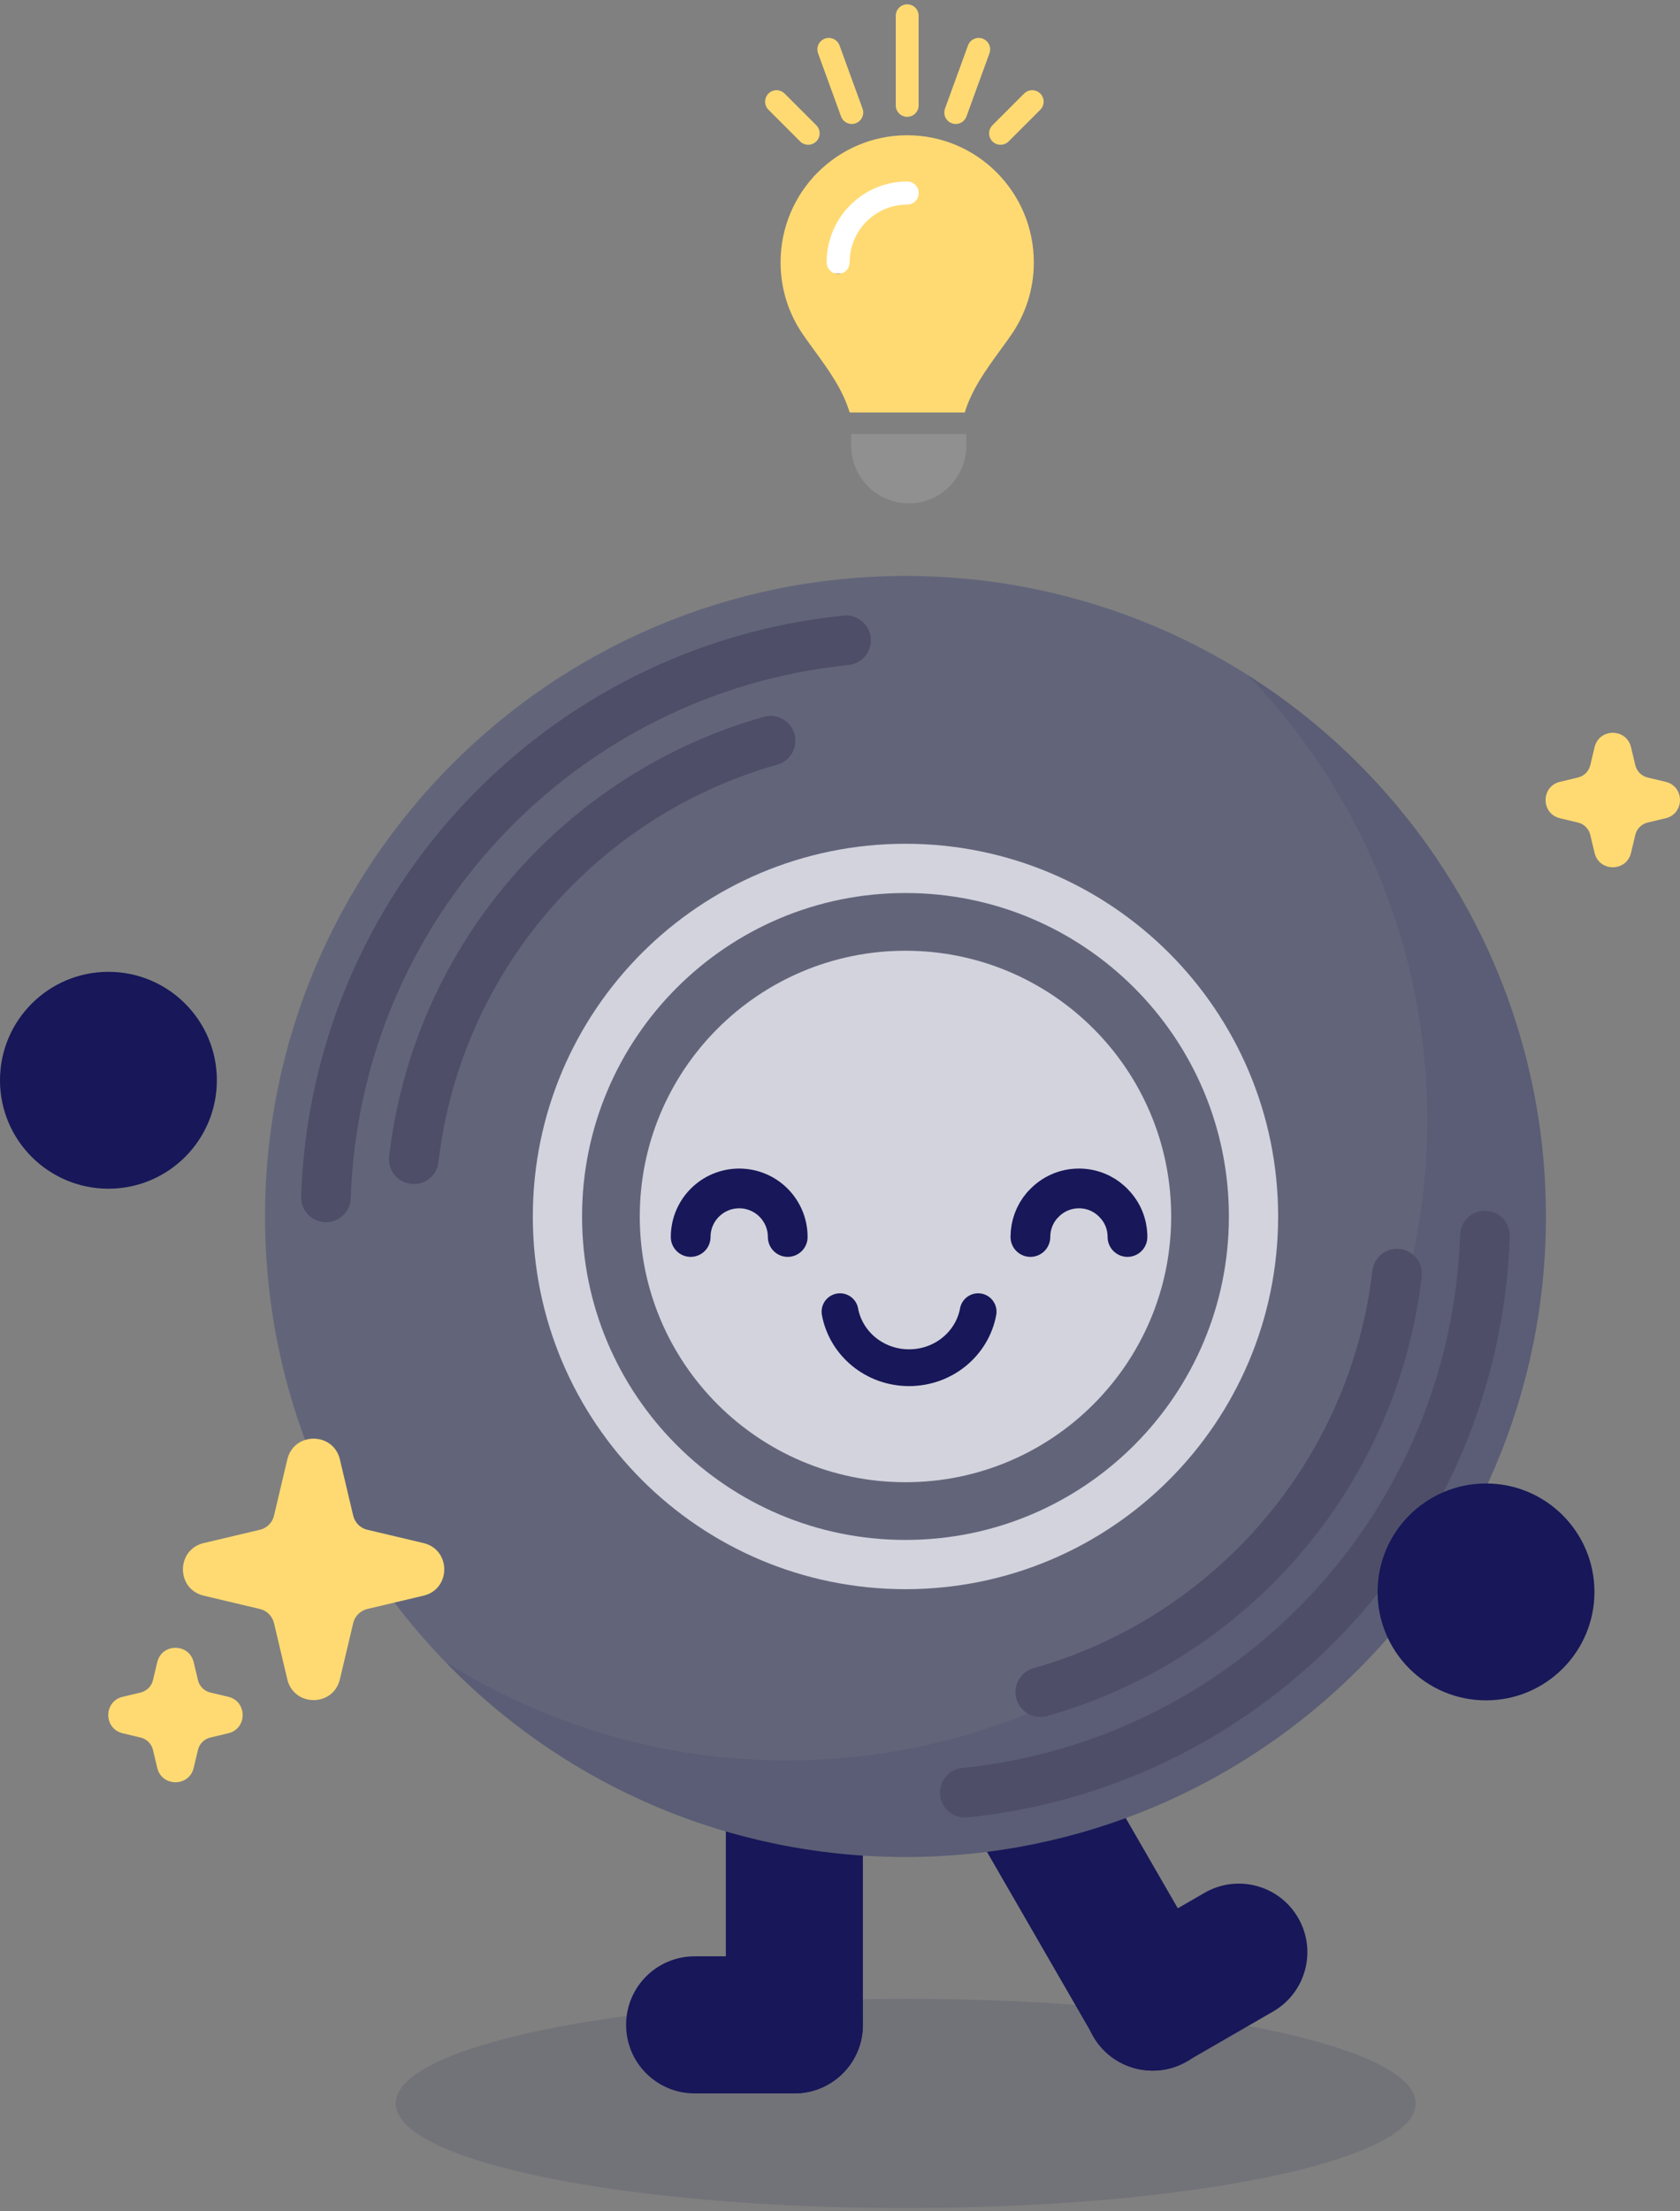 <svg width="320" height="421" viewBox="0 0 320 421" fill="none" xmlns="http://www.w3.org/2000/svg">
<rect x="0" y="0" width="320" height="421" fill="#808080" stroke="none"/>
<path opacity="0.2" d="M172.514 420.431C226.16 420.431 269.65 411.515 269.65 400.516C269.65 389.516 226.16 380.6 172.514 380.6C118.867 380.6 75.377 389.516 75.377 400.516C75.377 411.515 118.867 420.431 172.514 420.431Z" fill="#3D3D60"/>
<path d="M164.361 385.56V333.421C164.361 326.219 158.522 320.381 151.319 320.381H151.299C144.096 320.381 138.257 326.219 138.257 333.421V385.56C138.257 392.761 144.096 398.599 151.299 398.599H151.319C158.522 398.599 164.361 392.761 164.361 385.56Z" fill="#171759"/>
<path d="M132.304 398.6H151.319C158.522 398.6 164.361 392.762 164.361 385.56V385.541C164.361 378.339 158.522 372.501 151.319 372.501H132.304C125.1 372.501 119.261 378.339 119.261 385.541V385.56C119.261 392.762 125.1 398.6 132.304 398.6Z" fill="#171759"/>
<path d="M230.889 374.694L204.82 329.54C201.219 323.303 193.243 321.167 187.005 324.769L186.988 324.778C180.75 328.38 178.612 336.356 182.212 342.592L208.282 387.746C211.883 393.983 219.859 396.119 226.097 392.518L226.114 392.508C232.352 388.906 234.49 380.931 230.889 374.694Z" fill="#171759"/>
<path d="M229.449 360.404L212.982 369.912C206.744 373.513 204.606 381.489 208.206 387.726L208.216 387.742C211.817 393.979 219.793 396.115 226.031 392.514L242.499 383.006C248.737 379.405 250.875 371.429 247.274 365.192L247.264 365.176C243.664 358.939 235.687 356.803 229.449 360.404Z" fill="#171759"/>
<path d="M172.472 353.587C239.844 353.587 294.46 298.984 294.46 231.627C294.46 164.271 239.844 109.667 172.472 109.667C105.1 109.667 50.483 164.271 50.483 231.627C50.483 298.984 105.1 353.587 172.472 353.587Z" fill="#62657A"/>
<path d="M172.472 297.904C209.084 297.904 238.764 268.231 238.764 231.627C238.764 195.023 209.084 165.35 172.472 165.35C135.86 165.35 106.18 195.023 106.18 231.627C106.18 268.231 135.86 297.904 172.472 297.904Z" stroke="#D3D3DD" stroke-width="9.377" stroke-miterlimit="10"/>
<path d="M172.472 282.226C200.423 282.226 223.082 259.572 223.082 231.628C223.082 203.683 200.423 181.029 172.472 181.029C144.521 181.029 121.862 203.683 121.862 231.628C121.862 259.572 144.521 282.226 172.472 282.226Z" fill="#D3D3DD"/>
<path opacity="0.2" d="M294.46 231.627C294.46 298.982 239.843 353.587 172.472 353.587C138.044 353.587 106.969 339.334 84.795 316.394C103.636 328.297 125.946 335.192 149.873 335.192C217.245 335.192 271.843 280.588 271.843 213.232C271.843 180.296 258.8 150.403 237.55 128.465C271.746 150.057 294.46 188.193 294.46 231.627Z" fill="#3D3D60"/>
<path d="M282.843 235.268C280.994 290.72 238.244 335.81 183.78 341.338" stroke="#4E4E68" stroke-width="9.464" stroke-miterlimit="10" stroke-linecap="round"/>
<path d="M266.101 242.509C261.651 280.741 234.314 311.983 198.152 322.191" stroke="#4E4E68" stroke-width="9.464" stroke-miterlimit="10" stroke-linecap="round"/>
<path d="M62.081 227.986C63.931 172.534 106.68 127.444 161.144 121.916" stroke="#4E4E68" stroke-width="9.464" stroke-miterlimit="10" stroke-linecap="round"/>
<path d="M78.823 220.726C83.273 182.493 110.611 151.251 146.772 141.043" stroke="#4E4E68" stroke-width="9.464" stroke-miterlimit="10" stroke-linecap="round"/>
<path d="M283.052 323.762C294.458 323.762 303.704 314.518 303.704 303.115C303.704 291.711 294.458 282.467 283.052 282.467C271.646 282.467 262.399 291.711 262.399 303.115C262.399 314.518 271.646 323.762 283.052 323.762Z" fill="#171759"/>
<path d="M131.556 235.533C131.556 230.425 135.692 226.289 140.8 226.289C145.908 226.289 150.044 230.425 150.044 235.533" stroke="#171759" stroke-width="7.569" stroke-miterlimit="10" stroke-linecap="round"/>
<path d="M196.267 235.533C196.267 233.274 197.074 231.201 198.42 229.605C198.544 229.46 198.648 229.336 198.793 229.211C200.47 227.408 202.851 226.289 205.522 226.289C207.882 226.289 210.056 227.18 211.671 228.652C211.795 228.755 211.919 228.88 212.044 229.004C212.106 229.066 212.168 229.128 212.209 229.191C213.803 230.828 214.756 233.067 214.756 235.533" stroke="#171759" stroke-width="7.569" stroke-miterlimit="10" stroke-linecap="round"/>
<path d="M69.976 291.283L80.663 293.814C85.942 295.069 85.942 302.576 80.663 303.83L69.976 306.361C68.635 306.686 67.575 307.724 67.272 309.066L64.741 319.752C63.486 325.031 55.98 325.031 54.725 319.752L52.194 309.066C51.87 307.724 50.831 306.664 49.49 306.361L38.803 303.83C33.525 302.576 33.525 295.069 38.803 293.814L49.49 291.283C50.831 290.959 51.891 289.92 52.194 288.579L54.725 277.892C55.98 272.614 63.486 272.614 64.741 277.892L67.272 288.579C67.597 289.92 68.635 290.98 69.976 291.283Z" fill="#FFDA72"/>
<path d="M40.043 322.264L43.472 323.083C47.139 323.946 47.139 329.165 43.472 330.028L40.043 330.847C38.9 331.128 37.994 332.012 37.714 333.176L36.894 336.606C36.032 340.272 30.812 340.272 29.95 336.606L29.13 333.176C28.85 332.033 27.966 331.128 26.801 330.847L23.372 330.028C19.706 329.165 19.706 323.946 23.372 323.083L26.801 322.264C27.944 321.983 28.85 321.099 29.13 319.934L29.95 316.505C30.812 312.839 36.032 312.839 36.894 316.505L37.714 319.934C37.994 321.077 38.879 321.983 40.043 322.264Z" fill="#FFDA72"/>
<path d="M313.82 148.041L317.25 148.861C320.916 149.723 320.916 154.943 317.25 155.805L313.82 156.625C312.677 156.905 311.772 157.789 311.491 158.954L310.672 162.383C309.809 166.05 304.59 166.05 303.727 162.383L302.908 158.954C302.627 157.811 301.743 156.905 300.578 156.625L297.149 155.805C293.483 154.943 293.483 149.723 297.149 148.861L300.578 148.041C301.721 147.761 302.627 146.877 302.908 145.712L303.727 142.283C304.59 138.616 309.809 138.616 310.672 142.283L311.491 145.712C311.772 146.855 312.656 147.761 313.82 148.041Z" fill="#FFDA72"/>
<rect x="155.022" y="33.578" width="27.022" height="18.489" fill="white"/>
<path d="M183.763 78.556C185.078 74.17 187.805 70.43 190.505 66.703C191.217 65.727 191.93 64.751 192.615 63.761C195.329 59.842 196.918 55.098 196.918 49.97C196.918 36.591 186.12 25.756 172.8 25.756C159.48 25.756 148.681 36.591 148.681 49.956C148.681 55.085 150.271 59.842 152.984 63.747C153.669 64.737 154.382 65.713 155.094 66.69C157.808 70.416 160.535 74.17 161.837 78.542H183.763V78.556ZM161.837 49.956C161.837 51.166 160.85 52.156 159.644 52.156C158.438 52.156 157.452 51.166 157.452 49.956C157.452 41.445 164.317 34.556 172.8 34.556C174.006 34.556 174.992 35.546 174.992 36.756C174.992 37.966 174.006 38.956 172.8 38.956C166.743 38.956 161.837 43.878 161.837 49.956Z" fill="#FFDA72"/>
<path d="M173.096 95.844C179.153 95.844 184.059 90.921 184.059 84.844V82.644H162.133V84.844C162.133 90.921 167.039 95.844 173.096 95.844Z" fill="#909090"/>
<path d="M172.8 3V20.067" stroke="#FFDA72" stroke-width="4.354" stroke-linecap="round"/>
<path d="M157.867 9.4L162.245 21.428" stroke="#FFDA72" stroke-width="4.354" stroke-linecap="round"/>
<path d="M186.422 9.4L182.044 21.428" stroke="#FFDA72" stroke-width="4.354" stroke-linecap="round"/>
<path d="M196.611 19.355L190.577 25.389" stroke="#FFDA72" stroke-width="4.354" stroke-linecap="round"/>
<path d="M147.911 19.355L153.945 25.389" stroke="#FFDA72" stroke-width="4.354" stroke-linecap="round"/>
<path d="M20.652 226.339C32.059 226.339 41.305 217.095 41.305 205.692C41.305 194.288 32.059 185.044 20.652 185.044C9.246 185.044 0 194.288 0 205.692C0 217.095 9.246 226.339 20.652 226.339Z" fill="#171759"/>
<path d="M186.311 249.756C185.194 255.812 179.742 260.423 173.155 260.423C166.568 260.423 161.116 255.812 159.999 249.756" stroke="#171759" stroke-width="7.003" stroke-linecap="round" stroke-linejoin="round"/>
</svg>
